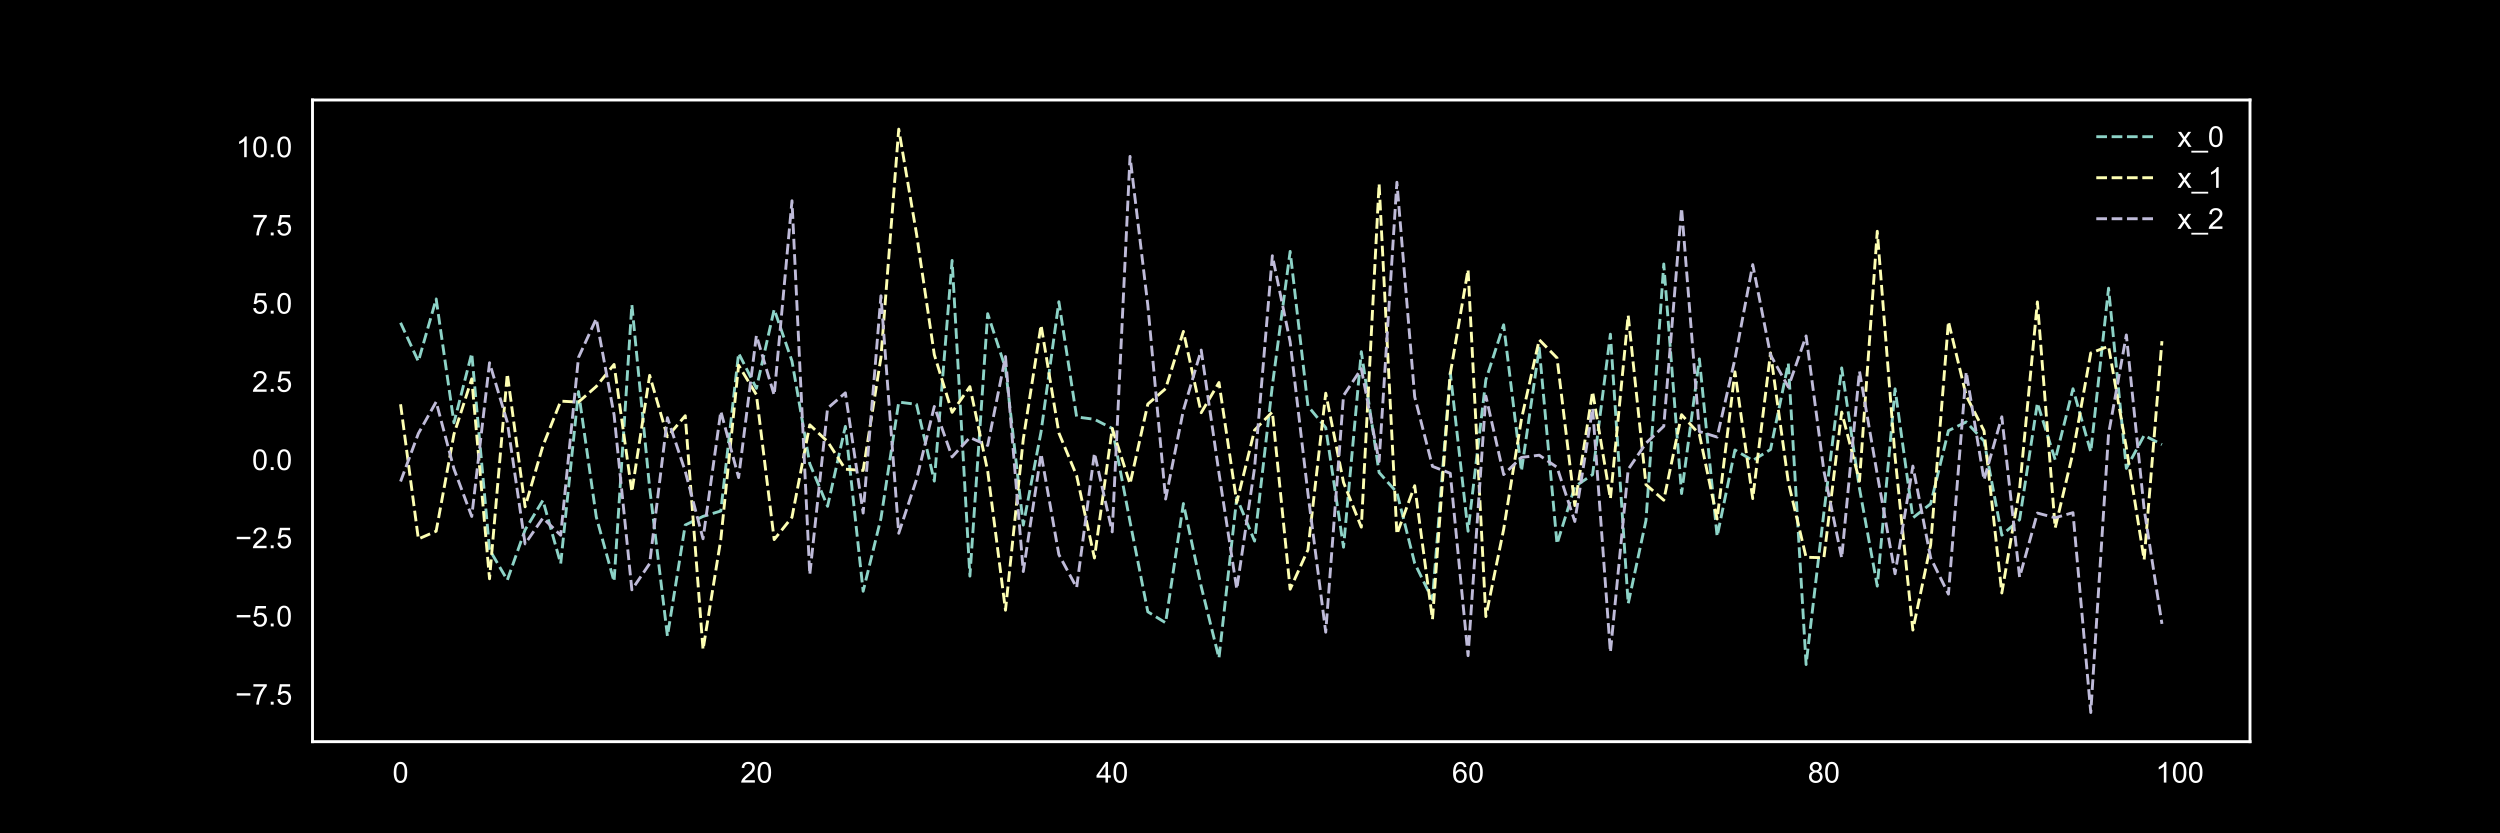 <?xml version="1.0" encoding="utf-8" standalone="no"?>
<!DOCTYPE svg PUBLIC "-//W3C//DTD SVG 1.1//EN"
  "http://www.w3.org/Graphics/SVG/1.1/DTD/svg11.dtd">
<!-- Created with matplotlib (http://matplotlib.org/) -->
<svg height="288pt" version="1.1" viewBox="0 0 864 288" width="864pt" xmlns="http://www.w3.org/2000/svg" xmlns:xlink="http://www.w3.org/1999/xlink">
 <defs>
  <style type="text/css">
*{stroke-linecap:butt;stroke-linejoin:round;}
  </style>
 </defs>
 <g id="figure_1">
  <g id="patch_1">
   <path d="M 0 288 
L 864 288 
L 864 0 
L 0 0 
z
"/>
  </g>
  <g id="axes_1">
   <g id="patch_2">
    <path d="M 108 256.32 
L 777.6 256.32 
L 777.6 34.56 
L 108 34.56 
z
"/>
   </g>
   <g id="matplotlib.axis_1">
    <g id="xtick_1">
     <g id="line2d_1"/>
     <g id="text_1">
      <!-- 0 -->
      <defs>
       <path d="M 4.156 35.297 
Q 4.156 48 6.766 55.734 
Q 9.375 63.484 14.516 67.672 
Q 19.672 71.875 27.484 71.875 
Q 33.25 71.875 37.594 69.547 
Q 41.938 67.234 44.766 62.859 
Q 47.609 58.5 49.219 52.219 
Q 50.828 45.953 50.828 35.297 
Q 50.828 22.703 48.234 14.969 
Q 45.656 7.234 40.5 3 
Q 35.359 -1.219 27.484 -1.219 
Q 17.141 -1.219 11.234 6.203 
Q 4.156 15.141 4.156 35.297 
z
M 13.188 35.297 
Q 13.188 17.672 17.312 11.828 
Q 21.438 6 27.484 6 
Q 33.547 6 37.672 11.859 
Q 41.797 17.719 41.797 35.297 
Q 41.797 52.984 37.672 58.781 
Q 33.547 64.594 27.391 64.594 
Q 21.344 64.594 17.719 59.469 
Q 13.188 52.938 13.188 35.297 
z
" id="ArialMT-30"/>
      </defs>
      <g style="fill:#ffffff;" transform="translate(135.656 270.478)scale(0.1 -0.1)">
       <use xlink:href="#ArialMT-30"/>
      </g>
     </g>
    </g>
    <g id="xtick_2">
     <g id="line2d_2"/>
     <g id="text_2">
      <!-- 20 -->
      <defs>
       <path d="M 50.344 8.453 
L 50.344 0 
L 3.031 0 
Q 2.938 3.172 4.047 6.109 
Q 5.859 10.938 9.828 15.625 
Q 13.812 20.312 21.344 26.469 
Q 33.016 36.031 37.109 41.625 
Q 41.219 47.219 41.219 52.203 
Q 41.219 57.422 37.469 61 
Q 33.734 64.594 27.734 64.594 
Q 21.391 64.594 17.578 60.781 
Q 13.766 56.984 13.719 50.25 
L 4.688 51.172 
Q 5.609 61.281 11.656 66.578 
Q 17.719 71.875 27.938 71.875 
Q 38.234 71.875 44.234 66.156 
Q 50.25 60.453 50.25 52 
Q 50.25 47.703 48.484 43.547 
Q 46.734 39.406 42.656 34.812 
Q 38.578 30.219 29.109 22.219 
Q 21.188 15.578 18.938 13.203 
Q 16.703 10.844 15.234 8.453 
z
" id="ArialMT-32"/>
      </defs>
      <g style="fill:#ffffff;" transform="translate(255.851 270.478)scale(0.1 -0.1)">
       <use xlink:href="#ArialMT-32"/>
       <use x="55.615" xlink:href="#ArialMT-30"/>
      </g>
     </g>
    </g>
    <g id="xtick_3">
     <g id="line2d_3"/>
     <g id="text_3">
      <!-- 40 -->
      <defs>
       <path d="M 32.328 0 
L 32.328 17.141 
L 1.266 17.141 
L 1.266 25.203 
L 33.938 71.578 
L 41.109 71.578 
L 41.109 25.203 
L 50.781 25.203 
L 50.781 17.141 
L 41.109 17.141 
L 41.109 0 
z
M 32.328 25.203 
L 32.328 57.469 
L 9.906 25.203 
z
" id="ArialMT-34"/>
      </defs>
      <g style="fill:#ffffff;" transform="translate(378.826 270.478)scale(0.1 -0.1)">
       <use xlink:href="#ArialMT-34"/>
       <use x="55.615" xlink:href="#ArialMT-30"/>
      </g>
     </g>
    </g>
    <g id="xtick_4">
     <g id="line2d_4"/>
     <g id="text_4">
      <!-- 60 -->
      <defs>
       <path d="M 49.75 54.047 
L 41.016 53.375 
Q 39.844 58.547 37.703 60.891 
Q 34.125 64.656 28.906 64.656 
Q 24.703 64.656 21.531 62.312 
Q 17.391 59.281 14.984 53.469 
Q 12.594 47.656 12.5 36.922 
Q 15.672 41.75 20.266 44.094 
Q 24.859 46.438 29.891 46.438 
Q 38.672 46.438 44.844 39.969 
Q 51.031 33.5 51.031 23.25 
Q 51.031 16.5 48.125 10.719 
Q 45.219 4.938 40.141 1.859 
Q 35.062 -1.219 28.609 -1.219 
Q 17.625 -1.219 10.688 6.859 
Q 3.766 14.938 3.766 33.5 
Q 3.766 54.25 11.422 63.672 
Q 18.109 71.875 29.438 71.875 
Q 37.891 71.875 43.281 67.141 
Q 48.688 62.406 49.75 54.047 
z
M 13.875 23.188 
Q 13.875 18.656 15.797 14.5 
Q 17.719 10.359 21.188 8.172 
Q 24.656 6 28.469 6 
Q 34.031 6 38.031 10.484 
Q 42.047 14.984 42.047 22.703 
Q 42.047 30.125 38.078 34.391 
Q 34.125 38.672 28.125 38.672 
Q 22.172 38.672 18.016 34.391 
Q 13.875 30.125 13.875 23.188 
z
" id="ArialMT-36"/>
      </defs>
      <g style="fill:#ffffff;" transform="translate(501.801 270.478)scale(0.1 -0.1)">
       <use xlink:href="#ArialMT-36"/>
       <use x="55.615" xlink:href="#ArialMT-30"/>
      </g>
     </g>
    </g>
    <g id="xtick_5">
     <g id="line2d_5"/>
     <g id="text_5">
      <!-- 80 -->
      <defs>
       <path d="M 17.672 38.812 
Q 12.203 40.828 9.562 44.531 
Q 6.938 48.25 6.938 53.422 
Q 6.938 61.234 12.547 66.547 
Q 18.172 71.875 27.484 71.875 
Q 36.859 71.875 42.578 66.422 
Q 48.297 60.984 48.297 53.172 
Q 48.297 48.188 45.672 44.5 
Q 43.062 40.828 37.75 38.812 
Q 44.344 36.672 47.781 31.875 
Q 51.219 27.094 51.219 20.453 
Q 51.219 11.281 44.719 5.031 
Q 38.234 -1.219 27.641 -1.219 
Q 17.047 -1.219 10.547 5.047 
Q 4.047 11.328 4.047 20.703 
Q 4.047 27.688 7.594 32.391 
Q 11.141 37.109 17.672 38.812 
z
M 15.922 53.719 
Q 15.922 48.641 19.188 45.406 
Q 22.469 42.188 27.688 42.188 
Q 32.766 42.188 36.016 45.375 
Q 39.266 48.578 39.266 53.219 
Q 39.266 58.062 35.906 61.359 
Q 32.562 64.656 27.594 64.656 
Q 22.562 64.656 19.234 61.422 
Q 15.922 58.203 15.922 53.719 
z
M 13.094 20.656 
Q 13.094 16.891 14.875 13.375 
Q 16.656 9.859 20.172 7.922 
Q 23.688 6 27.734 6 
Q 34.031 6 38.125 10.047 
Q 42.234 14.109 42.234 20.359 
Q 42.234 26.703 38.016 30.859 
Q 33.797 35.016 27.438 35.016 
Q 21.234 35.016 17.156 30.906 
Q 13.094 26.812 13.094 20.656 
z
" id="ArialMT-38"/>
      </defs>
      <g style="fill:#ffffff;" transform="translate(624.776 270.478)scale(0.1 -0.1)">
       <use xlink:href="#ArialMT-38"/>
       <use x="55.615" xlink:href="#ArialMT-30"/>
      </g>
     </g>
    </g>
    <g id="xtick_6">
     <g id="line2d_6"/>
     <g id="text_6">
      <!-- 100 -->
      <defs>
       <path d="M 37.25 0 
L 28.469 0 
L 28.469 56 
Q 25.297 52.984 20.141 49.953 
Q 14.984 46.922 10.891 45.406 
L 10.891 53.906 
Q 18.266 57.375 23.781 62.297 
Q 29.297 67.234 31.594 71.875 
L 37.25 71.875 
z
" id="ArialMT-31"/>
      </defs>
      <g style="fill:#ffffff;" transform="translate(744.971 270.478)scale(0.1 -0.1)">
       <use xlink:href="#ArialMT-31"/>
       <use x="55.615" xlink:href="#ArialMT-30"/>
       <use x="111.23" xlink:href="#ArialMT-30"/>
      </g>
     </g>
    </g>
   </g>
   <g id="matplotlib.axis_2">
    <g id="ytick_1">
     <g id="line2d_7"/>
     <g id="text_7">
      <!-- −7.5 -->
      <defs>
       <path d="M 52.828 31.203 
L 5.562 31.203 
L 5.562 39.406 
L 52.828 39.406 
z
" id="ArialMT-2212"/>
       <path d="M 4.734 62.203 
L 4.734 70.656 
L 51.078 70.656 
L 51.078 63.812 
Q 44.234 56.547 37.516 44.484 
Q 30.812 32.422 27.156 19.672 
Q 24.516 10.688 23.781 0 
L 14.75 0 
Q 14.891 8.453 18.062 20.406 
Q 21.234 32.375 27.172 43.484 
Q 33.109 54.594 39.797 62.203 
z
" id="ArialMT-37"/>
       <path d="M 9.078 0 
L 9.078 10.016 
L 19.094 10.016 
L 19.094 0 
z
" id="ArialMT-2e"/>
       <path d="M 4.156 18.75 
L 13.375 19.531 
Q 14.406 12.797 18.141 9.391 
Q 21.875 6 27.156 6 
Q 33.5 6 37.891 10.781 
Q 42.281 15.578 42.281 23.484 
Q 42.281 31 38.062 35.344 
Q 33.844 39.703 27 39.703 
Q 22.75 39.703 19.328 37.766 
Q 15.922 35.844 13.969 32.766 
L 5.719 33.844 
L 12.641 70.609 
L 48.25 70.609 
L 48.25 62.203 
L 19.672 62.203 
L 15.828 42.969 
Q 22.266 47.469 29.344 47.469 
Q 38.719 47.469 45.156 40.969 
Q 51.609 34.469 51.609 24.266 
Q 51.609 14.547 45.953 7.469 
Q 39.062 -1.219 27.156 -1.219 
Q 17.391 -1.219 11.203 4.25 
Q 5.031 9.719 4.156 18.75 
z
" id="ArialMT-35"/>
      </defs>
      <g style="fill:#ffffff;" transform="translate(81.259 243.521)scale(0.1 -0.1)">
       <use xlink:href="#ArialMT-2212"/>
       <use x="58.398" xlink:href="#ArialMT-37"/>
       <use x="114.014" xlink:href="#ArialMT-2e"/>
       <use x="141.797" xlink:href="#ArialMT-35"/>
      </g>
     </g>
    </g>
    <g id="ytick_2">
     <g id="line2d_8"/>
     <g id="text_8">
      <!-- −5.0 -->
      <g style="fill:#ffffff;" transform="translate(81.259 216.494)scale(0.1 -0.1)">
       <use xlink:href="#ArialMT-2212"/>
       <use x="58.398" xlink:href="#ArialMT-35"/>
       <use x="114.014" xlink:href="#ArialMT-2e"/>
       <use x="141.797" xlink:href="#ArialMT-30"/>
      </g>
     </g>
    </g>
    <g id="ytick_3">
     <g id="line2d_9"/>
     <g id="text_9">
      <!-- −2.5 -->
      <g style="fill:#ffffff;" transform="translate(81.259 189.466)scale(0.1 -0.1)">
       <use xlink:href="#ArialMT-2212"/>
       <use x="58.398" xlink:href="#ArialMT-32"/>
       <use x="114.014" xlink:href="#ArialMT-2e"/>
       <use x="141.797" xlink:href="#ArialMT-35"/>
      </g>
     </g>
    </g>
    <g id="ytick_4">
     <g id="line2d_10"/>
     <g id="text_10">
      <!-- 0.0 -->
      <g style="fill:#ffffff;" transform="translate(87.1 162.439)scale(0.1 -0.1)">
       <use xlink:href="#ArialMT-30"/>
       <use x="55.615" xlink:href="#ArialMT-2e"/>
       <use x="83.398" xlink:href="#ArialMT-30"/>
      </g>
     </g>
    </g>
    <g id="ytick_5">
     <g id="line2d_11"/>
     <g id="text_11">
      <!-- 2.5 -->
      <g style="fill:#ffffff;" transform="translate(87.1 135.411)scale(0.1 -0.1)">
       <use xlink:href="#ArialMT-32"/>
       <use x="55.615" xlink:href="#ArialMT-2e"/>
       <use x="83.398" xlink:href="#ArialMT-35"/>
      </g>
     </g>
    </g>
    <g id="ytick_6">
     <g id="line2d_12"/>
     <g id="text_12">
      <!-- 5.0 -->
      <g style="fill:#ffffff;" transform="translate(87.1 108.383)scale(0.1 -0.1)">
       <use xlink:href="#ArialMT-35"/>
       <use x="55.615" xlink:href="#ArialMT-2e"/>
       <use x="83.398" xlink:href="#ArialMT-30"/>
      </g>
     </g>
    </g>
    <g id="ytick_7">
     <g id="line2d_13"/>
     <g id="text_13">
      <!-- 7.5 -->
      <g style="fill:#ffffff;" transform="translate(87.1 81.356)scale(0.1 -0.1)">
       <use xlink:href="#ArialMT-37"/>
       <use x="55.615" xlink:href="#ArialMT-2e"/>
       <use x="83.398" xlink:href="#ArialMT-35"/>
      </g>
     </g>
    </g>
    <g id="ytick_8">
     <g id="line2d_14"/>
     <g id="text_14">
      <!-- 10.0 -->
      <g style="fill:#ffffff;" transform="translate(81.539 54.328)scale(0.1 -0.1)">
       <use xlink:href="#ArialMT-31"/>
       <use x="55.615" xlink:href="#ArialMT-30"/>
       <use x="111.23" xlink:href="#ArialMT-2e"/>
       <use x="139.014" xlink:href="#ArialMT-30"/>
      </g>
     </g>
    </g>
   </g>
   <g id="line2d_15">
    <path clip-path="url(#pbb10d34b87)" d="M 138.436 111.546 
L 144.585 124.892 
L 150.734 103.321 
L 156.883 146.117 
L 163.031 122.116 
L 169.18 189.943 
L 175.329 200.468 
L 181.478 183.107 
L 187.626 172.906 
L 193.775 194.785 
L 199.924 135.335 
L 206.073 178.662 
L 212.221 200.95 
L 218.37 105.311 
L 224.519 168.713 
L 230.668 219.849 
L 236.817 181.45 
L 242.965 178.47 
L 249.114 176.599 
L 255.263 122.072 
L 261.412 134.212 
L 267.56 106.898 
L 273.709 124.788 
L 279.858 160.302 
L 286.007 174.978 
L 292.155 147.357 
L 298.304 204.329 
L 304.453 179.139 
L 310.602 138.958 
L 316.75 139.745 
L 322.899 166.26 
L 329.048 90.011 
L 335.197 199.095 
L 341.345 108.419 
L 347.494 127.207 
L 353.643 181.469 
L 359.792 149.204 
L 365.94 104.289 
L 372.089 144.105 
L 378.238 144.908 
L 384.387 148.066 
L 390.536 180.307 
L 396.684 211.43 
L 402.833 215.237 
L 408.982 174.027 
L 415.131 202.688 
L 421.279 227.431 
L 427.428 172.01 
L 433.577 186.994 
L 439.726 133.274 
L 445.874 86.884 
L 452.023 140.33 
L 458.172 147.818 
L 464.321 189.113 
L 470.469 121.551 
L 476.618 163.306 
L 482.767 170.188 
L 488.916 194.658 
L 495.064 207.234 
L 501.213 128.75 
L 507.362 183.588 
L 513.511 131.253 
L 519.66 112.261 
L 525.808 162.8 
L 531.957 120.292 
L 538.106 187.979 
L 544.255 168.181 
L 550.403 164.003 
L 556.552 115.504 
L 562.701 208.63 
L 568.85 179.866 
L 574.998 91.244 
L 581.147 170.566 
L 587.296 124.037 
L 593.445 185.394 
L 599.593 155.522 
L 605.742 159.143 
L 611.891 155.343 
L 618.04 125.576 
L 624.188 229.651 
L 630.337 177.124 
L 636.486 127.147 
L 642.635 168.824 
L 648.783 202.557 
L 654.932 134.39 
L 661.081 178.987 
L 667.23 174.124 
L 673.379 148.846 
L 679.527 145.828 
L 685.676 152.435 
L 691.825 184.939 
L 697.974 179.593 
L 704.122 139.272 
L 710.271 158.906 
L 716.42 134.351 
L 722.569 156.192 
L 728.717 99.601 
L 734.866 161.869 
L 741.015 150.466 
L 747.164 153.643 
" style="fill:none;stroke:#8dd3c7;stroke-dasharray:3.7,1.6;stroke-dashoffset:0;"/>
   </g>
   <g id="line2d_16">
    <path clip-path="url(#pbb10d34b87)" d="M 138.436 139.713 
L 144.585 186.272 
L 150.734 183.582 
L 156.883 150.096 
L 163.031 130.941 
L 169.18 200.021 
L 175.329 129.155 
L 181.478 175.146 
L 187.626 154.108 
L 193.775 138.64 
L 199.924 138.954 
L 206.073 133.551 
L 212.221 125.962 
L 218.37 169.999 
L 224.519 129.729 
L 230.668 150.944 
L 236.817 143.678 
L 242.965 224.514 
L 249.114 186.391 
L 255.263 126.216 
L 261.412 136.416 
L 267.56 186.469 
L 273.709 178.757 
L 279.858 146.832 
L 286.007 152.605 
L 292.155 162.162 
L 298.304 162.577 
L 304.453 123.491 
L 310.602 44.64 
L 316.75 80.858 
L 322.899 122.585 
L 329.048 142.502 
L 335.197 133.621 
L 341.345 162.815 
L 347.494 210.882 
L 353.643 151.801 
L 359.792 112.37 
L 365.94 149.606 
L 372.089 164.384 
L 378.238 192.839 
L 384.387 148.091 
L 390.536 167.247 
L 396.684 139.643 
L 402.833 134.329 
L 408.982 114.539 
L 415.131 142.629 
L 421.279 132.2 
L 427.428 173.634 
L 433.577 148.647 
L 439.726 142.361 
L 445.874 203.62 
L 452.023 190.022 
L 458.172 135.897 
L 464.321 166.729 
L 470.469 182.173 
L 476.618 63.466 
L 482.767 184.604 
L 488.916 167.863 
L 495.064 214.048 
L 501.213 129.188 
L 507.362 93.158 
L 513.511 213.085 
L 519.66 182.952 
L 525.808 144.863 
L 531.957 117.408 
L 538.106 123.696 
L 544.255 174.726 
L 550.403 135.334 
L 556.552 172.376 
L 562.701 108.953 
L 568.85 167.482 
L 574.998 172.853 
L 581.147 143.319 
L 587.296 150.052 
L 593.445 179.357 
L 599.593 128.514 
L 605.742 172.304 
L 611.891 121.968 
L 618.04 166.62 
L 624.188 192.594 
L 630.337 192.756 
L 636.486 142.416 
L 642.635 166.241 
L 648.783 79.941 
L 654.932 157.941 
L 661.081 217.751 
L 667.23 188.357 
L 673.379 111.108 
L 679.527 136.746 
L 685.676 148.896 
L 691.825 204.932 
L 697.974 168.945 
L 704.122 104.344 
L 710.271 182.455 
L 716.42 156.434 
L 722.569 122.001 
L 728.717 119.69 
L 734.866 154.774 
L 741.015 193.471 
L 747.164 117.904 
" style="fill:none;stroke:#feffb3;stroke-dasharray:3.7,1.6;stroke-dashoffset:0;"/>
   </g>
   <g id="line2d_17">
    <path clip-path="url(#pbb10d34b87)" d="M 138.436 166.406 
L 144.585 149.82 
L 150.734 138.867 
L 156.883 162.031 
L 163.031 178.483 
L 169.18 125.37 
L 175.329 145.927 
L 181.478 187.969 
L 187.626 179.022 
L 193.775 184.989 
L 199.924 123.538 
L 206.073 110.123 
L 212.221 143.366 
L 218.37 203.835 
L 224.519 194.768 
L 230.668 144.364 
L 236.817 162.887 
L 242.965 186.191 
L 249.114 142.146 
L 255.263 165.049 
L 261.412 115.955 
L 267.56 136.579 
L 273.709 69.384 
L 279.858 198.631 
L 286.007 141.102 
L 292.155 135.779 
L 298.304 177.306 
L 304.453 102.237 
L 310.602 184.293 
L 316.75 165.676 
L 322.899 140.475 
L 329.048 157.902 
L 335.197 151.19 
L 341.345 153.937 
L 347.494 123.225 
L 353.643 197.521 
L 359.792 156.827 
L 365.94 191.65 
L 372.089 203.068 
L 378.238 156.607 
L 384.387 183.812 
L 390.536 54.052 
L 396.684 105.473 
L 402.833 172.457 
L 408.982 141.734 
L 415.131 120.99 
L 421.279 163.542 
L 427.428 203.588 
L 433.577 161.732 
L 439.726 88.384 
L 445.874 118.122 
L 452.023 170.588 
L 458.172 218.479 
L 464.321 136.724 
L 470.469 127.425 
L 476.618 159.485 
L 482.767 62.999 
L 488.916 137.152 
L 495.064 161.179 
L 501.213 163.569 
L 507.362 226.595 
L 513.511 136.888 
L 519.66 164.016 
L 525.808 158.083 
L 531.957 157.316 
L 538.106 161.489 
L 544.255 180.213 
L 550.403 141.054 
L 556.552 225.428 
L 562.701 162.234 
L 568.85 153.165 
L 574.998 147.311 
L 581.147 71.87 
L 587.296 149.129 
L 593.445 151.055 
L 599.593 124.076 
L 605.742 91.453 
L 611.891 122.668 
L 618.04 133.748 
L 624.188 116.098 
L 630.337 162.758 
L 636.486 192.812 
L 642.635 128.29 
L 648.783 163.979 
L 654.932 198.283 
L 661.081 161.071 
L 667.23 192.786 
L 673.379 205.323 
L 679.527 128.514 
L 685.676 165.843 
L 691.825 144.053 
L 697.974 199.451 
L 704.122 177.316 
L 710.271 178.937 
L 716.42 177.18 
L 722.569 246.24 
L 728.717 149.956 
L 734.866 115.766 
L 741.015 175.974 
L 747.164 215.615 
" style="fill:none;stroke:#bfbbd9;stroke-dasharray:3.7,1.6;stroke-dashoffset:0;"/>
   </g>
   <g id="patch_3">
    <path d="M 108 256.32 
L 108 34.56 
" style="fill:none;stroke:#ffffff;stroke-linecap:square;stroke-linejoin:miter;"/>
   </g>
   <g id="patch_4">
    <path d="M 777.6 256.32 
L 777.6 34.56 
" style="fill:none;stroke:#ffffff;stroke-linecap:square;stroke-linejoin:miter;"/>
   </g>
   <g id="patch_5">
    <path d="M 108 256.32 
L 777.6 256.32 
" style="fill:none;stroke:#ffffff;stroke-linecap:square;stroke-linejoin:miter;"/>
   </g>
   <g id="patch_6">
    <path d="M 108 34.56 
L 777.6 34.56 
" style="fill:none;stroke:#ffffff;stroke-linecap:square;stroke-linejoin:miter;"/>
   </g>
   <g id="legend_1">
    <g id="line2d_18">
     <path d="M 724.478 47.248 
L 744.478 47.248 
" style="fill:none;stroke:#8dd3c7;stroke-dasharray:3.7,1.6;stroke-dashoffset:0;"/>
    </g>
    <g id="line2d_19"/>
    <g id="text_15">
     <!-- x_0 -->
     <defs>
      <path d="M 0.734 0 
L 19.672 26.953 
L 2.156 51.859 
L 13.141 51.859 
L 21.094 39.703 
Q 23.344 36.234 24.703 33.891 
Q 26.859 37.109 28.656 39.594 
L 37.406 51.859 
L 47.906 51.859 
L 29.984 27.438 
L 49.266 0 
L 38.484 0 
L 27.828 16.109 
L 25 20.453 
L 11.375 0 
z
" id="ArialMT-78"/>
      <path d="M -1.516 -19.875 
L -1.516 -13.531 
L 56.734 -13.531 
L 56.734 -19.875 
z
" id="ArialMT-5f"/>
     </defs>
     <g style="fill:#ffffff;" transform="translate(752.478 50.748)scale(0.1 -0.1)">
      <use xlink:href="#ArialMT-78"/>
      <use x="50" xlink:href="#ArialMT-5f"/>
      <use x="105.615" xlink:href="#ArialMT-30"/>
     </g>
    </g>
    <g id="line2d_20">
     <path d="M 724.478 61.422 
L 744.478 61.422 
" style="fill:none;stroke:#feffb3;stroke-dasharray:3.7,1.6;stroke-dashoffset:0;"/>
    </g>
    <g id="line2d_21"/>
    <g id="text_16">
     <!-- x_1 -->
     <g style="fill:#ffffff;" transform="translate(752.478 64.922)scale(0.1 -0.1)">
      <use xlink:href="#ArialMT-78"/>
      <use x="50" xlink:href="#ArialMT-5f"/>
      <use x="105.615" xlink:href="#ArialMT-31"/>
     </g>
    </g>
    <g id="line2d_22">
     <path d="M 724.478 75.597 
L 744.478 75.597 
" style="fill:none;stroke:#bfbbd9;stroke-dasharray:3.7,1.6;stroke-dashoffset:0;"/>
    </g>
    <g id="line2d_23"/>
    <g id="text_17">
     <!-- x_2 -->
     <g style="fill:#ffffff;" transform="translate(752.478 79.097)scale(0.1 -0.1)">
      <use xlink:href="#ArialMT-78"/>
      <use x="50" xlink:href="#ArialMT-5f"/>
      <use x="105.615" xlink:href="#ArialMT-32"/>
     </g>
    </g>
   </g>
  </g>
 </g>
 <defs>
  <clipPath id="pbb10d34b87">
   <rect height="221.76" width="669.6" x="108" y="34.56"/>
  </clipPath>
 </defs>
</svg>
